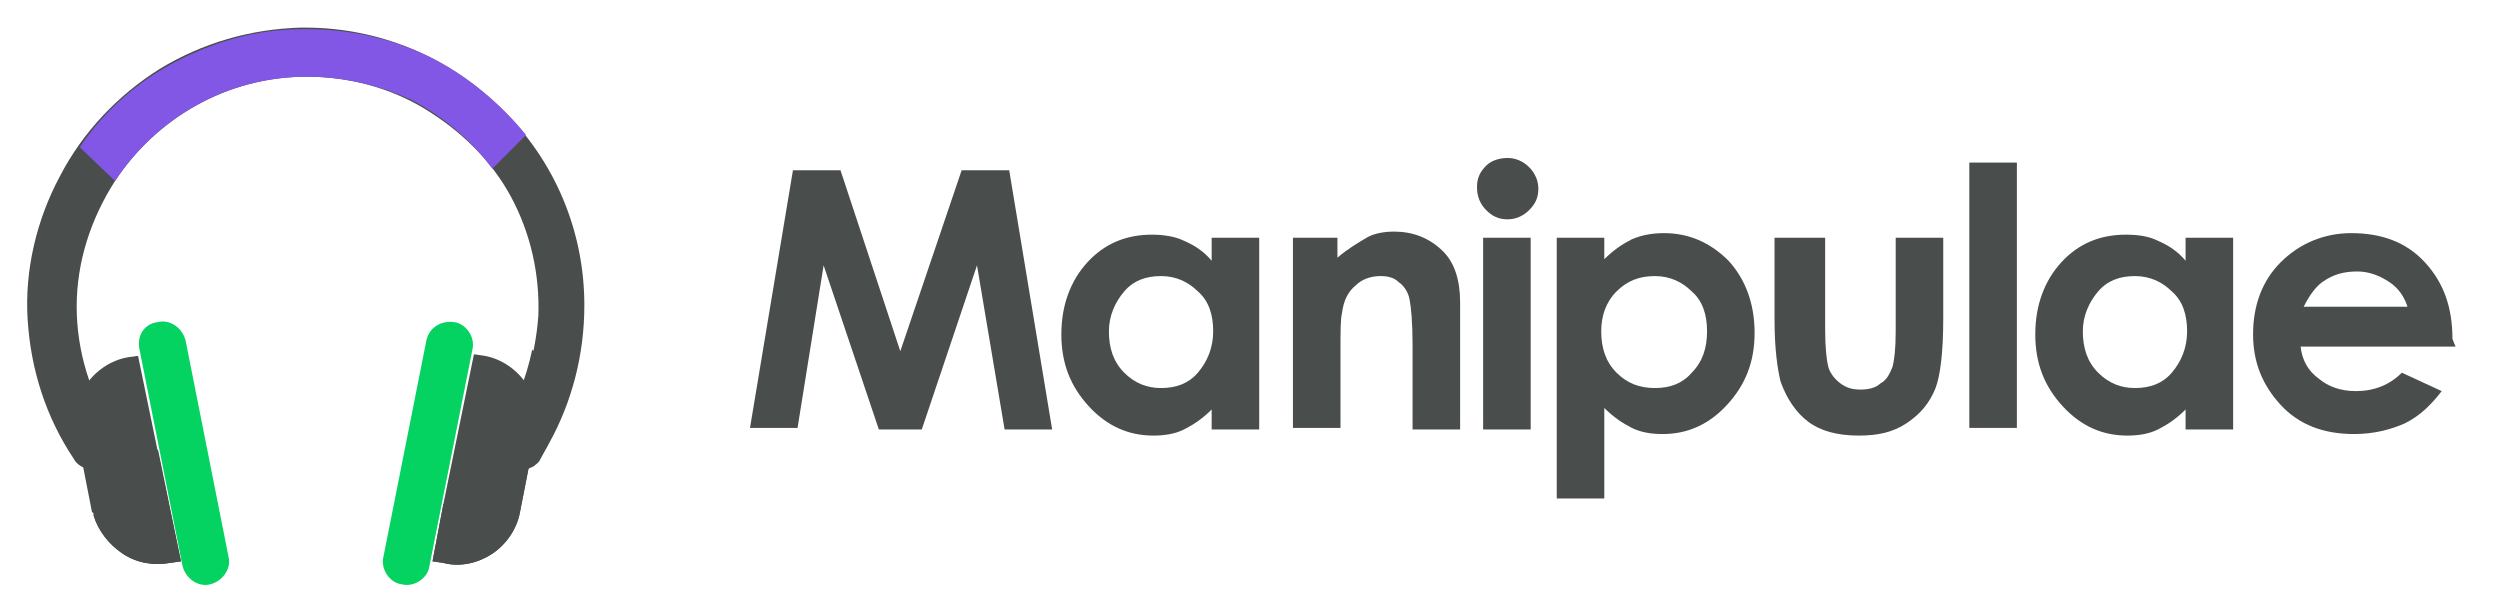 <?xml version="1.0" encoding="utf-8"?>
<!-- Generator: Adobe Illustrator 25.3.1, SVG Export Plug-In . SVG Version: 6.00 Build 0)  -->
<svg version="1.1" id="Camada_1" xmlns="http://www.w3.org/2000/svg" xmlns:xlink="http://www.w3.org/1999/xlink" x="0px" y="0px"
	 viewBox="0 0 163 40" style="enable-background:new 0 0 163 40;" xml:space="preserve">
<style type="text/css">
	.st0{fill:#494D4B;}
	.st1{fill:#04D361;}
	.st2{fill:#8257E5;}
</style>
<path class="st0" d="M38.1,19.9c0,3.2-0.8,6.3-2.3,9c-0.2,0.4-0.4,0.7-0.6,1.1c-0.1,0.2-0.3,0.3-0.4,0.4c-0.2,0.1-0.4,0.2-0.6,0.2
	s-0.4,0-0.6,0c-0.2,0-0.4-0.1-0.6-0.2c-0.2-0.1-0.3-0.3-0.4-0.4c-0.1-0.2-0.2-0.4-0.2-0.6s0-0.4,0-0.6s0.1-0.4,0.2-0.6
	c1.5-2.3,2.3-4.9,2.5-7.6c0.1-2.7-0.5-5.4-1.8-7.8S30,8.5,27.7,7.1S22.7,5,20,5c-5.2,0-9.8,2.7-12.5,6.8C5.9,14.3,5,17.1,5,20
	s0.9,5.8,2.5,8.2c0.2,0.3,0.3,0.8,0.2,1.2c-0.1,0.4-0.3,0.8-0.7,1c-0.3,0.2-0.8,0.3-1.2,0.2c-0.4-0.1-0.8-0.3-1-0.7
	c-1.8-2.7-2.8-5.8-3-9.1c-0.2-3.2,0.6-6.5,2.1-9.3c1.5-2.9,3.8-5.3,6.5-7c2.8-1.7,5.9-2.6,9.2-2.7c0.1,0,0.2,0,0.3,0
	c4.8,0,9.4,1.9,12.8,5.3C36.2,10.5,38.1,15.1,38.1,19.9z"/>
<path class="st1" d="M9.1,22.8l2.8,14.1c0.2,0.8,1,1.4,1.8,1.2s1.4-1,1.2-1.8l-2.8-14.1c-0.2-0.8-1-1.4-1.8-1.2
	C9.4,21.1,8.9,21.9,9.1,22.8z"/>
<path class="st0" d="M11.8,36.6l-0.7,0.1c-1.1,0.2-2.2,0-3.1-0.6s-1.6-1.5-1.9-2.5c0-0.1,0-0.2-0.1-0.2l-1-5.1
	c-0.2-1.1,0-2.3,0.6-3.2c0.6-0.9,1.6-1.6,2.7-1.8L9,23.2l1.3,6.3L11.8,36.6z"/>
<path class="st0" d="M11.8,36.6l-0.7,0.1c-1.1,0.2-2.2,0-3.1-0.6s-1.6-1.5-1.9-2.5c1.5-1.3,2.9-2.7,4.2-4.3L11.8,36.6z"/>
<path class="st0" d="M36.1,27.1l-0.4,1.8c-0.2,0.4-0.4,0.7-0.6,1c-0.1,0.2-0.3,0.3-0.4,0.4c-0.2,0.1-0.4,0.2-0.6,0.2
	c-0.2,0-0.4,0-0.6,0c-0.2,0-0.4-0.1-0.6-0.2c-0.2-0.1-0.3-0.3-0.4-0.4c-0.1-0.2-0.2-0.4-0.2-0.6s0-0.4,0-0.6s0.1-0.4,0.2-0.6
	c1.1-1.6,1.8-3.4,2.2-5.3c0.6,0.5,1,1.1,1.3,1.9C36.2,25.6,36.3,26.3,36.1,27.1z"/>
<path class="st2" d="M34.3,8.8L32.1,11c-1.4-1.9-3.2-3.4-5.3-4.5C24.6,5.5,22.3,5,20,5c-5.2,0-9.8,2.7-12.5,6.8L5.2,9.6
	C6.8,7.2,9,5.3,11.5,4s5.3-2.1,8.2-2.1c0.1,0,0.2,0,0.3,0c2.8,0,5.5,0.6,8,1.8C30.4,4.9,32.6,6.7,34.3,8.8z"/>
<path class="st1" d="M27.8,22.2L25,36.3c-0.2,0.8,0.4,1.7,1.2,1.8c0.8,0.2,1.7-0.4,1.8-1.2l2.8-14.1c0.2-0.8-0.4-1.7-1.2-1.8
	S28,21.3,27.8,22.2z"/>
<path class="st0" d="M34.9,28.3l-1,5.1c-0.2,1.1-0.9,2.1-1.8,2.7c-0.9,0.6-2.1,0.9-3.2,0.6l-0.7-0.1l0.7-3.7l2-9.8l0.7,0.1
	c1.1,0.2,2.1,0.9,2.7,1.8c0.1,0.1,0.2,0.3,0.2,0.4C35,26.3,35.1,27.3,34.9,28.3z"/>
<path class="st0" d="M34.9,28.3l-1,5.1c-0.2,1.1-0.9,2.1-1.8,2.7c-0.9,0.6-2.1,0.9-3.2,0.6l-0.7-0.1l0.7-3.7c2.1-2.3,4-4.7,5.6-7.4
	C35,26.3,35.1,27.3,34.9,28.3z"/>
<g>
	<path class="st0" d="M51.7,11.1h3.1l3.9,11.8l4-11.8h3.1l2.8,16.9h-3.1l-1.8-10.7l-3.6,10.7h-2.8l-3.6-10.7L52,27.9h-3.1L51.7,11.1
		z"/>
	<path class="st0" d="M79,15.5h3.1v12.5H79v-1.3c-0.6,0.6-1.2,1-1.8,1.3c-0.6,0.3-1.3,0.4-2,0.4c-1.6,0-3-0.6-4.2-1.9
		c-1.2-1.3-1.8-2.8-1.8-4.7c0-1.9,0.6-3.5,1.7-4.7c1.1-1.2,2.5-1.8,4.2-1.8c0.7,0,1.5,0.1,2.1,0.4c0.7,0.3,1.3,0.7,1.8,1.3V15.5z
		 M75.7,18c-1,0-1.8,0.3-2.4,1c-0.6,0.7-1,1.6-1,2.6c0,1.1,0.3,2,1,2.7c0.7,0.7,1.5,1,2.4,1c1,0,1.8-0.3,2.4-1c0.6-0.7,1-1.6,1-2.7
		c0-1.1-0.3-2-1-2.6C77.5,18.4,76.7,18,75.7,18z"/>
	<path class="st0" d="M84.1,15.5h3.1v1.3c0.7-0.6,1.4-1,1.9-1.3s1.2-0.4,1.8-0.4c1.2,0,2.3,0.4,3.2,1.3c0.7,0.7,1.1,1.8,1.1,3.3v8.3
		h-3.1v-5.5c0-1.5-0.1-2.5-0.2-3c-0.1-0.5-0.4-0.9-0.7-1.1c-0.3-0.3-0.7-0.4-1.2-0.4c-0.6,0-1.2,0.2-1.6,0.6c-0.5,0.4-0.8,1-0.9,1.8
		c-0.1,0.4-0.1,1.2-0.1,2.5v5h-3.1V15.5z"/>
	<path class="st0" d="M98.3,10.3c0.5,0,1,0.2,1.4,0.6c0.4,0.4,0.6,0.9,0.6,1.4c0,0.6-0.2,1-0.6,1.4c-0.4,0.4-0.9,0.6-1.4,0.6
		c-0.6,0-1-0.2-1.4-0.6c-0.4-0.4-0.6-0.9-0.6-1.5c0-0.6,0.2-1,0.6-1.4C97.2,10.5,97.7,10.3,98.3,10.3z M96.7,15.5h3.1v12.5h-3.1
		V15.5z"/>
	<path class="st0" d="M104.6,15.5v1.4c0.6-0.6,1.2-1,1.8-1.3c0.7-0.3,1.4-0.4,2.1-0.4c1.6,0,3,0.6,4.2,1.8c1.1,1.2,1.7,2.8,1.7,4.7
		c0,1.9-0.6,3.4-1.8,4.7c-1.2,1.3-2.6,1.9-4.2,1.9c-0.7,0-1.4-0.1-2-0.4c-0.6-0.3-1.2-0.7-1.8-1.3v5.9h-3.1V15.5H104.6z M107.9,18
		c-1,0-1.8,0.3-2.5,1c-0.7,0.7-1,1.6-1,2.6c0,1.1,0.3,2,1,2.7c0.7,0.7,1.5,1,2.5,1c1,0,1.8-0.3,2.4-1c0.7-0.7,1-1.6,1-2.7
		c0-1.1-0.3-2-1-2.6C109.7,18.4,108.9,18,107.9,18z"/>
	<path class="st0" d="M115.8,15.5h3.2v6c0,1.2,0.1,2,0.2,2.4s0.4,0.8,0.8,1.1c0.4,0.3,0.8,0.4,1.3,0.4s1-0.1,1.3-0.4
		c0.4-0.2,0.6-0.6,0.8-1.1c0.1-0.4,0.2-1.1,0.2-2.3v-6.1h3.1v5.3c0,2.2-0.2,3.7-0.5,4.5c-0.4,1-1,1.7-1.9,2.3s-1.9,0.8-3.1,0.8
		c-1.4,0-2.5-0.3-3.3-0.9c-0.8-0.6-1.4-1.5-1.8-2.6c-0.2-0.8-0.4-2.1-0.4-4.1V15.5z"/>
	<path class="st0" d="M128.4,10.6h3.1v17.3h-3.1V10.6z"/>
	<path class="st0" d="M142.5,15.5h3.1v12.5h-3.1v-1.3c-0.6,0.6-1.2,1-1.8,1.3c-0.6,0.3-1.3,0.4-2,0.4c-1.6,0-3-0.6-4.2-1.9
		c-1.2-1.3-1.8-2.8-1.8-4.7c0-1.9,0.6-3.5,1.7-4.7c1.1-1.2,2.5-1.8,4.2-1.8c0.8,0,1.5,0.1,2.1,0.4c0.7,0.3,1.3,0.7,1.8,1.3V15.5z
		 M139.2,18c-1,0-1.8,0.3-2.4,1c-0.6,0.7-1,1.6-1,2.6c0,1.1,0.3,2,1,2.7c0.7,0.7,1.5,1,2.4,1c1,0,1.8-0.3,2.4-1c0.6-0.7,1-1.6,1-2.7
		c0-1.1-0.3-2-1-2.6C141,18.4,140.2,18,139.2,18z"/>
	<path class="st0" d="M160.1,22.6H150c0.1,0.9,0.5,1.6,1.2,2.1c0.6,0.5,1.4,0.8,2.4,0.8c1.2,0,2.2-0.4,3-1.2l2.6,1.2
		c-0.7,0.9-1.4,1.6-2.4,2.1c-0.9,0.4-2,0.7-3.3,0.7c-2,0-3.6-0.6-4.8-1.9s-1.8-2.8-1.8-4.6c0-1.9,0.6-3.5,1.8-4.7s2.8-1.9,4.6-1.9
		c2,0,3.6,0.6,4.8,1.9s1.8,2.9,1.8,5L160.1,22.6z M157,20.1c-0.2-0.7-0.6-1.3-1.2-1.7s-1.3-0.7-2.1-0.7c-0.9,0-1.6,0.2-2.3,0.7
		c-0.4,0.3-0.8,0.8-1.2,1.6H157z"/>
</g>
</svg>
